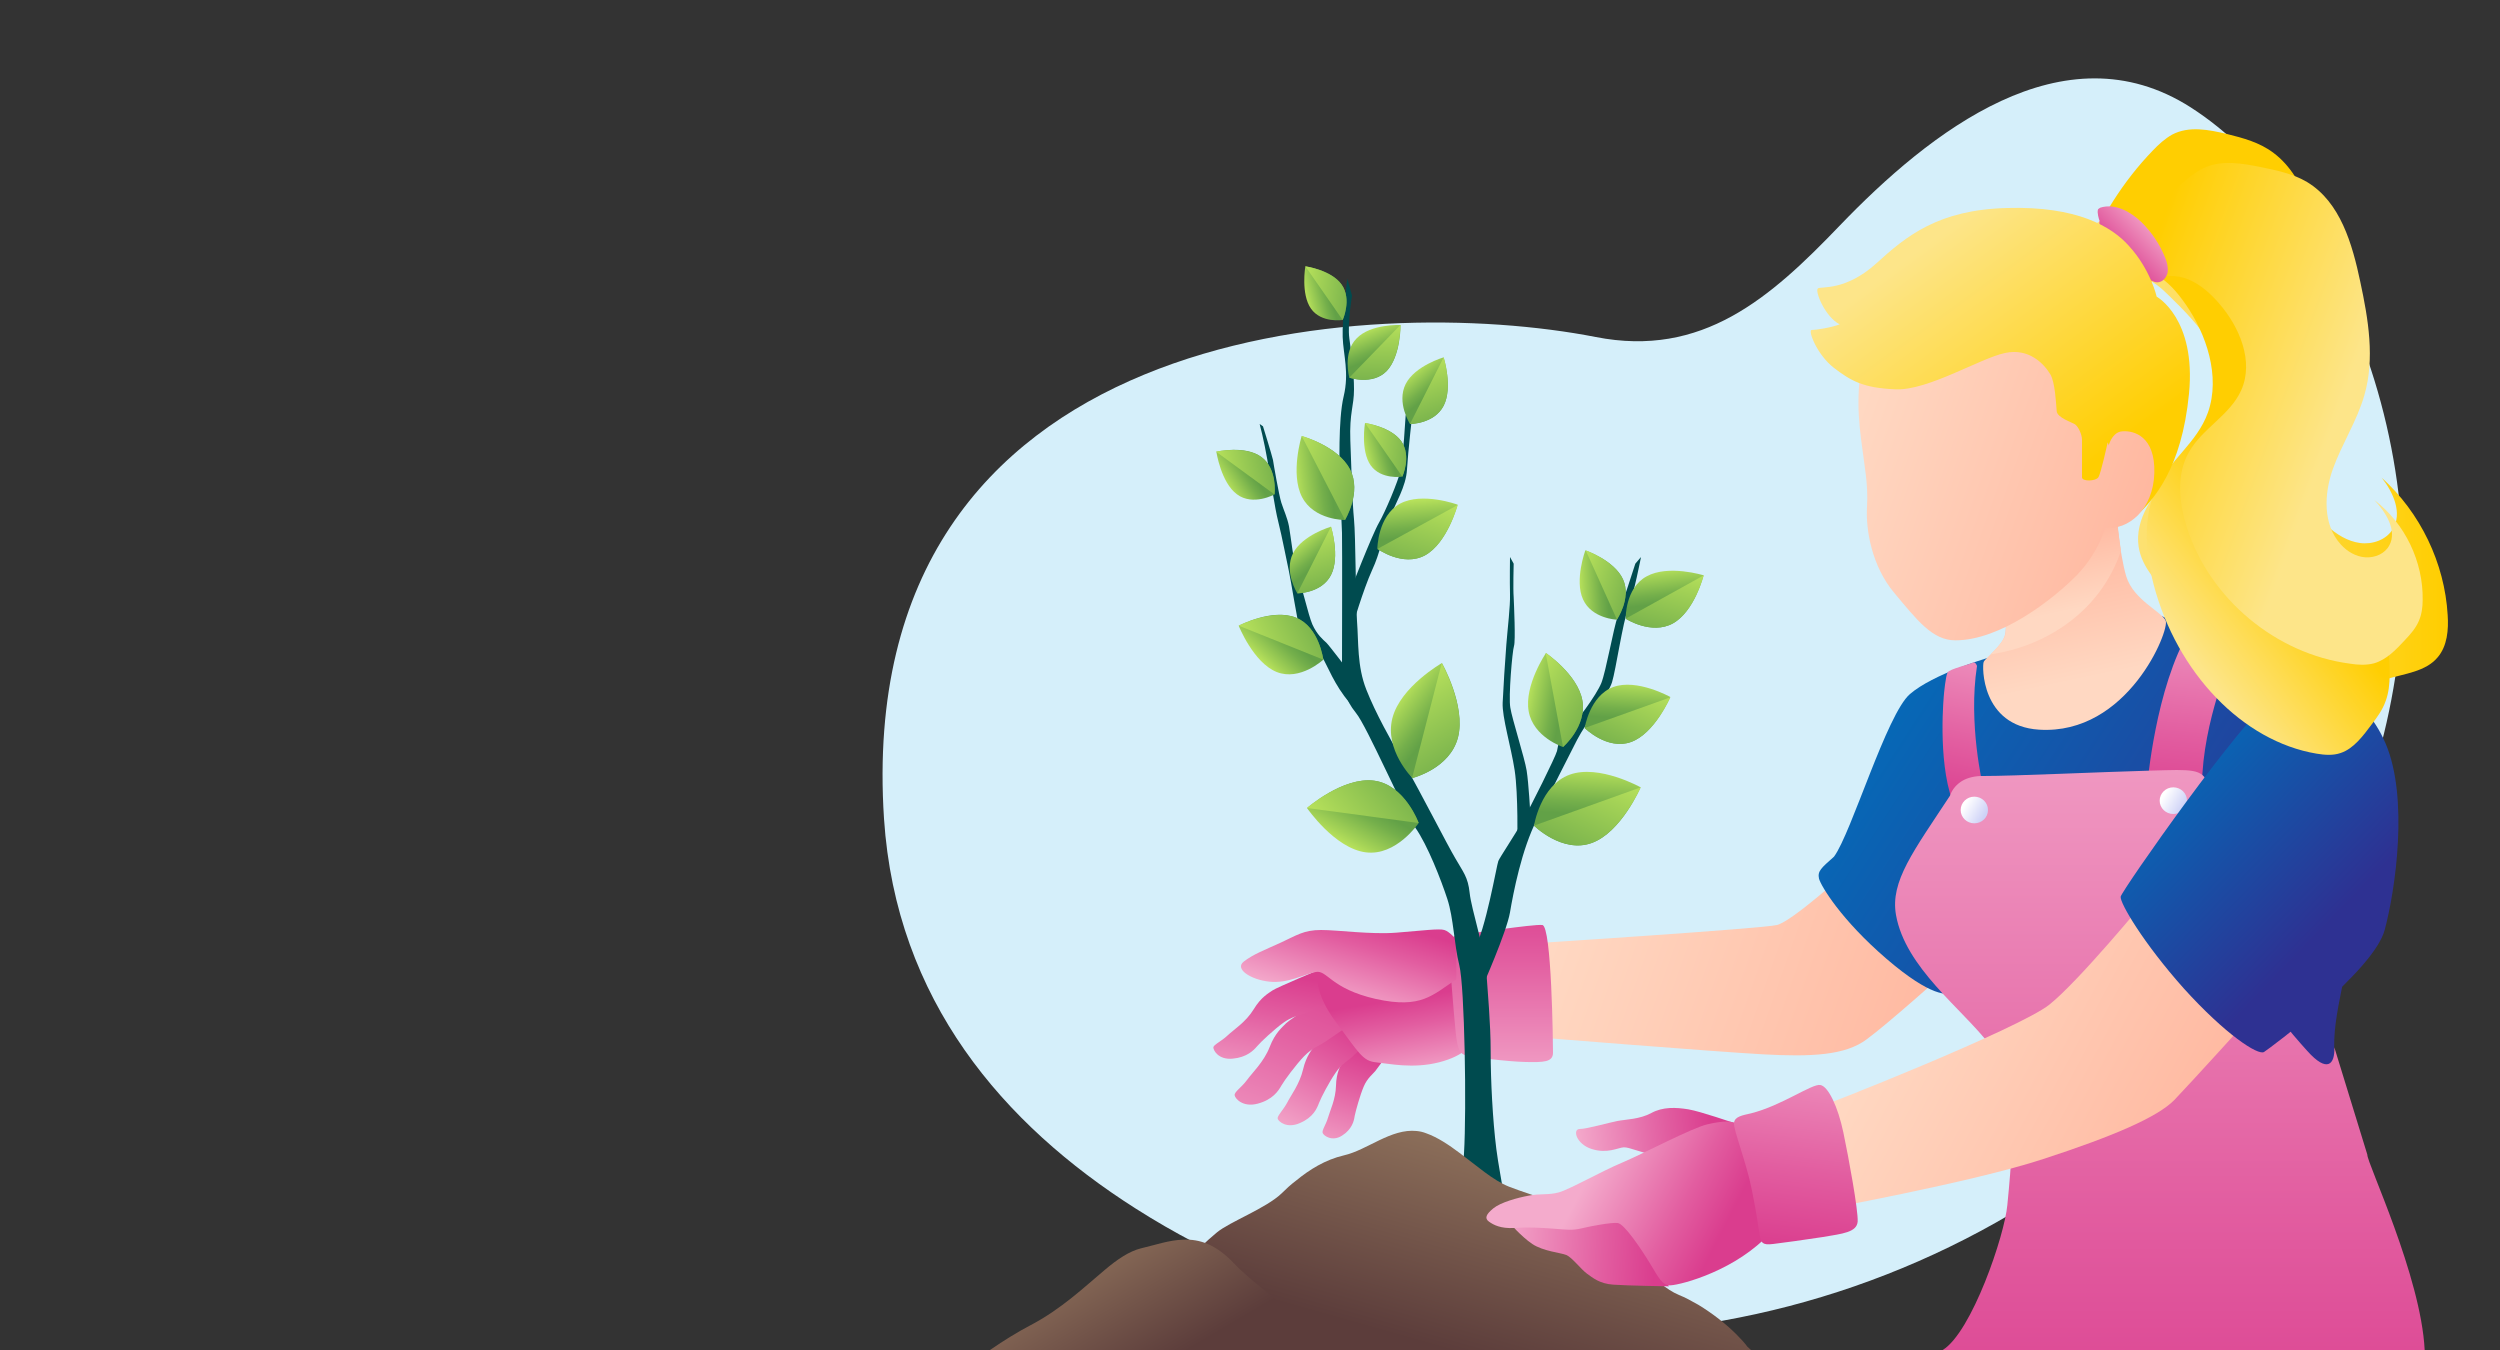<?xml version="1.0" encoding="utf-8"?>
<!-- Generator: Adobe Illustrator 19.0.0, SVG Export Plug-In . SVG Version: 6.00 Build 0)  -->
<svg version="1.1" id="Warstwa_1" xmlns="http://www.w3.org/2000/svg" xmlns:xlink="http://www.w3.org/1999/xlink" x="0px" y="0px"
	 viewBox="69 194 750 405" style="enable-background:new 69 194 750 405;" xml:space="preserve">
<rect x="69" y="194" width="750" height="405" fill="#333333" stroke="none"/>
<style type="text/css">
	.st0{fill:#D5EFFA;}
	.st1{fill:url(#XMLID_70_);}
	.st2{fill:url(#XMLID_71_);}
	.st3{fill:url(#XMLID_72_);}
	.st4{fill:url(#XMLID_73_);}
	.st5{fill:url(#XMLID_74_);}
	.st6{fill:url(#XMLID_75_);}
	.st7{fill:url(#XMLID_76_);}
	.st8{fill:url(#XMLID_77_);}
	.st9{fill:url(#XMLID_78_);}
	.st10{fill:url(#XMLID_79_);}
	.st11{fill:url(#XMLID_80_);}
	.st12{fill:url(#XMLID_81_);}
	.st13{fill:url(#XMLID_82_);}
	.st14{fill:url(#SVGID_1_);}
	.st15{fill:url(#XMLID_83_);}
	.st16{fill:url(#XMLID_84_);}
	.st17{fill:#004B4F;}
	.st18{fill:url(#XMLID_85_);}
	.st19{fill:url(#XMLID_86_);}
	.st20{fill:url(#XMLID_87_);}
	.st21{fill:url(#XMLID_88_);}
	.st22{fill:url(#XMLID_89_);}
	.st23{fill:url(#XMLID_90_);}
	.st24{fill:url(#XMLID_91_);}
	.st25{fill:url(#XMLID_92_);}
	.st26{fill:url(#XMLID_93_);}
	.st27{fill:url(#XMLID_94_);}
	.st28{fill:url(#XMLID_95_);}
	.st29{fill:url(#XMLID_96_);}
	.st30{fill:url(#XMLID_97_);}
	.st31{fill:url(#XMLID_98_);}
	.st32{fill:url(#XMLID_99_);}
	.st33{fill:url(#XMLID_100_);}
	.st34{fill:url(#XMLID_101_);}
	.st35{fill:url(#XMLID_102_);}
	.st36{fill:url(#XMLID_103_);}
	.st37{fill:url(#XMLID_104_);}
	.st38{fill:url(#XMLID_105_);}
	.st39{fill:url(#XMLID_106_);}
	.st40{fill:url(#XMLID_107_);}
	.st41{fill:url(#XMLID_108_);}
	.st42{fill:url(#XMLID_109_);}
	.st43{fill:url(#XMLID_110_);}
	.st44{fill:url(#XMLID_111_);}
	.st45{fill:url(#XMLID_112_);}
	.st46{fill:url(#XMLID_113_);}
	.st47{fill:url(#XMLID_114_);}
	.st48{fill:url(#XMLID_115_);}
	.st49{fill:url(#XMLID_116_);}
	.st50{fill:url(#XMLID_117_);}
	.st51{fill:url(#XMLID_118_);}
	.st52{fill:url(#XMLID_119_);}
	.st53{fill:url(#XMLID_120_);}
	.st54{fill:url(#XMLID_121_);}
	.st55{fill:url(#XMLID_122_);}
	.st56{fill:url(#XMLID_123_);}
	.st57{fill:url(#SVGID_2_);}
	.st58{fill:url(#SVGID_3_);}
	.st59{fill:url(#XMLID_124_);}
	.st60{fill:url(#SVGID_4_);}
	.st61{fill:url(#SVGID_5_);}
	.st62{fill:url(#XMLID_125_);}
	.st63{fill:url(#XMLID_126_);}
	.st64{fill:url(#XMLID_127_);}
</style>
<path id="XMLID_65_" class="st0" d="M714.8,526.9c-84.9,76.9-211.3,89.5-305.2,29.6c-39.6-25.2-71.8-62.4-75.4-116.9
	C324.5,290.2,480.7,282,547.7,295.1c32,6.3,52.4-11.7,73.2-33.4c26.9-28,67.1-59.9,105.3-35.5c22.3,14.3,37.6,38.4,47.8,62
	c30,69.5,17.1,150.6-32.6,210.8C733.3,509,724.3,518.3,714.8,526.9z"/>
<linearGradient id="XMLID_70_" gradientUnits="userSpaceOnUse" x1="382.614" y1="-439.019" x2="357.171" y2="-467.856" gradientTransform="matrix(0.74 -0.367 -0.426 -0.858 8.148 273.185)">
	<stop  offset="0" style="stop-color:#DA3D8E"/>
	<stop  offset="0.321" style="stop-color:#E25DA0"/>
	<stop  offset="0.995" style="stop-color:#F4ABCC"/>
</linearGradient>
<path id="XMLID_64_" class="st1" d="M479.8,501.6c0,0-7.7,10-8.2,11.1c-0.4,1.1-1.7,2.9-1.8,7c-0.1,4.1-1.8,7.5-2.4,9.6
	c-0.6,2.1-1.9,3.8-1.6,4.6c0.3,0.8,2.8,2.7,5.8,0.8c3-1.9,3.6-4.4,3.8-5.9c0.3-1.5,1.6-6.2,2.7-8.8s2.7-3.7,3.5-4.7s4.1-5.6,4.1-5.6
	L479.8,501.6z"/>
<linearGradient id="XMLID_71_" gradientUnits="userSpaceOnUse" x1="244.455" y1="-216.988" x2="216.183" y2="-243.027" gradientTransform="matrix(0.944 -0.33 -0.33 -0.944 171.853 377.947)">
	<stop  offset="0" style="stop-color:#DA3D8E"/>
	<stop  offset="0.321" style="stop-color:#E25DA0"/>
	<stop  offset="0.995" style="stop-color:#F4ABCC"/>
</linearGradient>
<path id="XMLID_63_" class="st2" d="M475.2,496.6c0,0-11.1,10-11.8,11.1c-0.7,1.1-2.5,2.9-3.5,7.2c-1,4.3-3.7,7.8-4.8,10
	c-1.2,2.2-3,3.9-2.8,4.7s2.7,3.1,6.7,1.3c4-1.7,5.1-4.4,5.7-6s3.1-6.4,5-9.1c1.8-2.7,3.9-3.7,5-4.8c1.1-1,6-5.6,6-5.6L475.2,496.6z"
	/>
<linearGradient id="XMLID_72_" gradientUnits="userSpaceOnUse" x1="468.166" y1="481.751" x2="442.175" y2="549.137">
	<stop  offset="0" style="stop-color:#DA3D8E"/>
	<stop  offset="0.321" style="stop-color:#E25DA0"/>
	<stop  offset="0.995" style="stop-color:#F4ABCC"/>
</linearGradient>
<path id="XMLID_62_" class="st3" d="M469.3,491.1c0,0-13.5,8.8-14.5,9.9s-3.2,2.7-4.9,7.1s-5.2,7.7-6.8,9.9
	c-1.6,2.2-3.9,3.6-3.7,4.6c0.1,0.9,2.4,3.7,6.9,2.5c4.5-1.2,6.2-3.8,7.1-5.4s4.4-6.3,6.8-8.8s4.8-3.3,6.1-4.2c1.4-0.9,7.3-5,7.3-5
	L469.3,491.1z"/>
<linearGradient id="XMLID_73_" gradientUnits="userSpaceOnUse" x1="453.308" y1="307.855" x2="446.03" y2="270.079" gradientTransform="matrix(1 0 0 -1 0 794)">
	<stop  offset="0" style="stop-color:#DA3D8E"/>
	<stop  offset="0.321" style="stop-color:#E25DA0"/>
	<stop  offset="0.995" style="stop-color:#F4ABCC"/>
</linearGradient>
<path id="XMLID_61_" class="st4" d="M465.7,484.5c0,0-13.8,5.8-14.9,6.6c-1.1,0.8-3.4,1.9-5.7,5.7c-2.3,3.8-6,6.1-7.9,7.9
	c-1.8,1.7-4.1,2.7-4.2,3.5c0,0.9,1.5,3.8,5.8,3.4s6.3-2.5,7.4-3.8s5.1-5,7.7-6.9s4.9-2.3,6.3-2.8c1.4-0.6,7.5-3.3,7.5-3.3
	L465.7,484.5z"/>
<linearGradient id="XMLID_74_" gradientUnits="userSpaceOnUse" x1="487.638" y1="300.033" x2="491.692" y2="275.184" gradientTransform="matrix(1 0 0 -1 0 794)">
	<stop  offset="0" style="stop-color:#DA3D8E"/>
	<stop  offset="0.321" style="stop-color:#E25DA0"/>
	<stop  offset="0.995" style="stop-color:#F4ABCC"/>
</linearGradient>
<path id="XMLID_60_" class="st5" d="M464.2,481.8c-0.3,4.5-1.1,9.9,5.7,19s7.9,11.5,11.9,11.9c4,0.4,11,2,18.9,0
	c7.9-2,9.7-5.6,9.7-5.6l-2.2-25.3H464.2z"/>
<linearGradient id="XMLID_75_" gradientUnits="userSpaceOnUse" x1="537.978" y1="326.594" x2="663.06" y2="282.583" gradientTransform="matrix(1 0 0 -1 0 794)">
	<stop  offset="0" style="stop-color:#FFD8C2"/>
	<stop  offset="1" style="stop-color:#FFB49C"/>
</linearGradient>
<path id="XMLID_59_" class="st6" d="M622.6,455.9c0,0-16,14.5-20.5,15.6s-74.6,5.6-74.6,5.6V505c0,0,55.8,4.5,70.4,5.3
	s24.7,0.3,31.1-4.5c6.4-4.7,22.7-19.3,22.7-19.3L622.6,455.9z"/>
<linearGradient id="XMLID_76_" gradientUnits="userSpaceOnUse" x1="519.35" y1="332.399" x2="519.35" y2="270.304" gradientTransform="matrix(1 0 0 -1 0 794)">
	<stop  offset="0" style="stop-color:#DA3D8E"/>
	<stop  offset="0.321" style="stop-color:#E25DA0"/>
	<stop  offset="0.995" style="stop-color:#F4ABCC"/>
</linearGradient>
<path id="XMLID_58_" class="st7" d="M531.7,471.5c-2.8-0.3-21.8,2.7-23.6,2.7c-1.9,0-4.3,0.6-4.3,4s1.3,19.6,1.9,25.4s1.5,6.5,3,7
	s12.7,1.9,18,2c5.3,0.1,8.2,0.1,8.2-2.8C534.9,507,534.5,471.8,531.7,471.5z"/>
<linearGradient id="XMLID_77_" gradientUnits="userSpaceOnUse" x1="478.539" y1="468.959" x2="470.621" y2="495.851">
	<stop  offset="0" style="stop-color:#DA3D8E"/>
	<stop  offset="0.321" style="stop-color:#E25DA0"/>
	<stop  offset="0.995" style="stop-color:#F4ABCC"/>
</linearGradient>
<path id="XMLID_57_" class="st8" d="M505.9,487.8c-7.2,4.7-10.4,8.9-24.1,5.9c-13.7-3.1-14.6-8.8-18.1-8.1s-8.3,3.5-13.9,2.9
	s-10.5-3.8-7.7-6s6.3-3.5,11.1-5.7c4.8-2.2,6.9-3.8,12.1-3.8s14.9,1.4,22.6,0.8s12.9-1.3,14.4-0.8c1.5,0.4,3.6,2.9,3.6,2.9V487.8z"
	/>
<linearGradient id="XMLID_78_" gradientUnits="userSpaceOnUse" x1="612.518" y1="393.811" x2="756.51" y2="300.461" gradientTransform="matrix(1 0 0 -1 0 794)">
	<stop  offset="5.376341e-003" style="stop-color:#0071BC"/>
	<stop  offset="1" style="stop-color:#2E3192"/>
</linearGradient>
<path id="XMLID_56_" class="st9" d="M664.9,391.5c0,0-15.9,4.7-22.9,10.7s-17.6,41.8-22.8,48.8c-3.8,3.4-5,4.3-4.5,6.6
	c0.6,2.2,6.6,12.3,20.2,24c13.6,11.7,18.5,10.9,19.9,10.2s6.6-8.6,6.6-8.6l21.7,54.8l96.3,8.2c0,0-10.9-16-10.1-40.6
	c0.8-22.1,23.7-77-1.6-96c-25.2-19-50-30.7-50-30.7L664.9,391.5z"/>
<linearGradient id="XMLID_79_" gradientUnits="userSpaceOnUse" x1="693.37" y1="396.106" x2="683.877" y2="440.776" gradientTransform="matrix(1 0 0 -1 0 794)">
	<stop  offset="0" style="stop-color:#FFD8C2"/>
	<stop  offset="1" style="stop-color:#FFB49C"/>
</linearGradient>
<path id="XMLID_55_" class="st10" d="M670.5,370.2c0,0,0.7,11,0,14.2s-6,7.1-6.4,8.2c-0.5,1.1-0.8,19.2,16.6,20.3
	c26.7,1.7,39.3-30,38-32.7c-1.2-2.7-9.6-6.2-11.8-13.2c-2.1-7-3.1-19.9-3.1-19.9h-33.7L670.5,370.2z"/>
<linearGradient id="XMLID_80_" gradientUnits="userSpaceOnUse" x1="686.972" y1="416.257" x2="681.141" y2="443.695" gradientTransform="matrix(1 0 0 -1 0 794)">
	<stop  offset="0" style="stop-color:#FFD8C2"/>
	<stop  offset="1" style="stop-color:#FFB49C"/>
</linearGradient>
<path id="XMLID_54_" class="st11" d="M705.3,359.2c-1-6.1-1.4-12.1-1.4-12.1h-33.7l0.4,23.1c0,0,0.7,11,0,14.2
	c-0.5,2-2.7,4.2-4.4,5.9C683.3,387.8,699.3,377.1,705.3,359.2z"/>
<linearGradient id="XMLID_81_" gradientUnits="userSpaceOnUse" x1="723.319" y1="356.202" x2="729.998" y2="427.042" gradientTransform="matrix(1 0 0 -1 0 794)">
	<stop  offset="0" style="stop-color:#DA3D8E"/>
	<stop  offset="0.321" style="stop-color:#E25DA0"/>
	<stop  offset="0.995" style="stop-color:#F4ABCC"/>
</linearGradient>
<path id="XMLID_50_" class="st12" d="M713.2,429.5c0,0,2.4-29.2,12.7-46.4c0,0,0.6-1.2,2.1-0.6s9.1,4.8,10,5.5s0.7,2.3,0.7,2.3
	s-8.9,20.1-9.1,39.2H713.2z"/>
<linearGradient id="XMLID_82_" gradientUnits="userSpaceOnUse" x1="653.514" y1="357.172" x2="666.3" y2="418.423" gradientTransform="matrix(1 0 0 -1 0 794)">
	<stop  offset="0" style="stop-color:#DA3D8E"/>
	<stop  offset="0.321" style="stop-color:#E25DA0"/>
	<stop  offset="0.995" style="stop-color:#F4ABCC"/>
</linearGradient>
<path id="XMLID_49_" class="st13" d="M663.9,429.9c0,0-4.5-18.8-1.8-36.1c0,0-0.4-1.4-1.3-1c-0.9,0.5-6.9,1.9-7.5,2.9
	c-0.6,0.9-1.1,6.4-1.1,6.4s-2,19.6,2.5,32.1L663.9,429.9z"/>
<linearGradient id="SVGID_1_" gradientUnits="userSpaceOnUse" x1="716.929" y1="641.204" x2="716.929" y2="378.583">
	<stop  offset="0" style="stop-color:#DA3D8E"/>
	<stop  offset="0.321" style="stop-color:#E25DA0"/>
	<stop  offset="0.995" style="stop-color:#F4ABCC"/>
</linearGradient>
<path class="st14" d="M796.4,599c-1.1-22.2-17.4-56.3-17.2-58.6c0,0-9.9-32.1-9.9-32.2c0.2,5.1-2.1,7.8-8.1,1.1
	c-2.7-3-5.6-6.3-8.5-10.2c-8.5-11.6-13.4-25.3-16.3-37.2c-2.8-12-3.7-22.1-4.1-26.6c0-0.3-0.1-0.7-0.1-1c-0.4-4.2-0.9-6.5-2.5-7.8
	c-1.4-1.2-3.7-1.5-7.7-1.5c-1.8,0-4.7,0.1-8.4,0.2c-14.5,0.4-40.3,1.6-49.7,1.6h-0.7c-2.6,0.1-4.7,0.8-6.2,1.9s-2.5,2.5-3,4
	c-10.9,16.6-18,25.7-16.2,35.8c2.8,15.8,19.7,28,28.1,38.9c0.3,0.3,0.5,0.8,0.6,1.2c2.7,9.5,0-2.4,2.4,5.4c0.3,0.8,0.5,1.5,0.7,2.2
	c1.4,4.4,2.5,8.2,2.9,11.3c0.6,4.3,0,15-1.3,28c-0.8,9.1-10.7,38.2-19.4,43.5h136.4H796.4z"/>
<linearGradient id="XMLID_83_" gradientUnits="userSpaceOnUse" x1="658.471" y1="358.63" x2="664.353" y2="355.241" gradientTransform="matrix(1 0 0 -1 0 794)">
	<stop  offset="0" style="stop-color:#FFFFFF"/>
	<stop  offset="1" style="stop-color:#CED2F7"/>
</linearGradient>
<ellipse id="XMLID_47_" class="st15" cx="661.3" cy="437" rx="4.1" ry="4"/>
<linearGradient id="XMLID_84_" gradientUnits="userSpaceOnUse" x1="718.165" y1="361.433" x2="724.047" y2="358.044" gradientTransform="matrix(1 0 0 -1 0 794)">
	<stop  offset="0" style="stop-color:#FFFFFF"/>
	<stop  offset="1" style="stop-color:#CED2F7"/>
</linearGradient>
<ellipse id="XMLID_46_" class="st16" cx="721" cy="434.2" rx="4.1" ry="4"/>
<path id="XMLID_45_" class="st17" d="M503.2,572.4c0,0,4.3-19.2,5-32.4c0.8-13.2,0.2-50-1.4-56.4s-1.7-14.1-3.6-19.9
	s-5.9-16.1-9.6-21.4c-3.7-5.3-14.5-30.4-17.8-34.4c-3.3-4.1-4.2-7.6-4.2-13c0-5.3,0.1-36.4,0-41s-0.7-10.4-0.7-15.1
	s-0.5-18.8,1.2-25.9c1.7-7.1-0.1-12.4-0.3-17.8c-0.2-5.5,1.4-17.5,1.4-17.5l1.4,5.1c0,0-1.4,8.3-0.8,12.8s1.4,10.1,1.4,15.3
	c0,5.1-1.4,6.9-1.1,15.4s0.6,18.5,1.1,23.6c0.5,5.1,0.5,24.1,0.9,30.5c0.5,6.4,0,13.5,2.8,20.6c2.8,7.1,7.2,14.9,11.8,23
	c4.6,8,12.4,23.4,14.9,27.6c2.4,4.2,3.8,5.6,4.3,10.4s4.6,17.4,5,23.6s1.3,15.4,1.3,24s0.6,20.5,1.7,29.2c1.1,8.7,4.4,22.3,4.1,33.7
	H503.2L503.2,572.4z"/>
<path id="XMLID_44_" class="st17" d="M473.8,404.7c-4.4-5-6.7-11.3-8.1-13.5c-1.4-2.2-6.4-7.7-6.8-8.7c-0.5-1-2.7-14.8-3.2-17
	s-2.1-10.6-3.2-14.9c-1.1-4.3-2.3-12.9-3.3-18.7c-1-5.8-2.3-10.7-2.3-10.7l1,0.7c0,0,2.7,8.7,3,10.1c0.2,1.4,1.8,10.6,2.5,12.8
	s1.8,4.5,2.3,7.1s1.4,11.4,2.7,15.1c1.4,3.6,3,11.2,4.3,14.3c1.4,3.1,3.2,4.6,4.2,5.5c1,1,6.9,8.8,6.9,8.8V404.7z"/>
<path id="XMLID_43_" class="st17" d="M474.7,382c0,0,3.3-11.2,5.9-16.9c2.6-5.6,2.9-9.5,5-14.9c2.1-5.5,5.2-10.1,5.5-15.4
	c0.3-5.3,1.7-17.5,1.7-17.5l-2.1,1.3c0,0-0.8,13.2-1.5,16.5c-0.8,3.4-4.6,12.4-6.5,15.7c-2,3.4-8.8,20.9-8.8,20.9L474.7,382z"/>
<path id="XMLID_42_" class="st17" d="M513.6,490.3c0,0,7.4-16.7,8.4-22.6s3.5-18.9,8.1-27.9c4.5-9,9.1-18.2,12-23.8
	c2.9-5.6,9.3-13.5,10.5-17.3c1.2-3.9,3.2-18,4.9-22.3c1.7-4.3,3.8-15.3,3.8-15.3l-1.7,2c0,0-4.1,12.7-5.3,15.9s-3.5,16.4-4.9,19.9
	c-1.4,3.5-8,12.7-10.3,14c-2.3,1.3-2.6,4.7-3,6.4c-0.4,1.7-7.9,16.7-10.3,21c-2.4,4.3-6.8,10.8-7.3,12s-3.7,20.4-7.4,27.1
	L513.6,490.3z"/>
<path id="XMLID_41_" class="st17" d="M524.2,447.1c0,0,0.3-14.8-0.8-22s-3.8-15.9-3.6-20.3c0.2-4.4,0.7-12.3,1.1-17.4
	c0.4-5.1,1.2-11.4,1.1-15.1c-0.1-3.7,0-11.2,0-11.2l1.1,2c0,0-0.2,7.7,0,10c0.1,2.3,0.6,13.2,0.1,14.7s-1.7,15.3-1.1,18.5
	c0.5,3.3,4.3,15.1,4.9,18.9c0.6,3.8,1.1,12.9,1.1,12.9L524.2,447.1z"/>
<linearGradient id="XMLID_85_" gradientUnits="userSpaceOnUse" x1="-195.461" y1="2185.988" x2="-180.097" y2="2179.606" gradientTransform="matrix(0.322 0.947 0.947 -0.322 -1460.723 1310.805)">
	<stop  offset="0" style="stop-color:#CBF060"/>
	<stop  offset="0.338" style="stop-color:#A3D256"/>
	<stop  offset="0.779" style="stop-color:#74AF4B"/>
	<stop  offset="1" style="stop-color:#62A147"/>
</linearGradient>
<path id="XMLID_40_" class="st18" d="M546.5,446.9c-8.8,3.2-17.3-5.2-17.3-5.2s1.9-12.1,10.7-15.3c8.8-3.2,21.3,3.8,21.3,3.8
	S555.3,443.8,546.5,446.9z"/>
<linearGradient id="XMLID_86_" gradientUnits="userSpaceOnUse" x1="-197.444" y1="2194.133" x2="-162.59" y2="2161.96" gradientTransform="matrix(0.322 0.947 0.947 -0.322 -1460.723 1310.805)">
	<stop  offset="0" style="stop-color:#CBF060"/>
	<stop  offset="0.338" style="stop-color:#A3D256"/>
	<stop  offset="0.779" style="stop-color:#74AF4B"/>
	<stop  offset="1" style="stop-color:#62A147"/>
</linearGradient>
<path id="XMLID_39_" class="st19" d="M546.5,446.9c8.8-3.2,14.7-16.7,14.7-16.7l-32,11.5C529.2,441.7,537.7,450.1,546.5,446.9z"/>
<linearGradient id="XMLID_87_" gradientUnits="userSpaceOnUse" x1="539.917" y1="794.184" x2="554.854" y2="787.98" gradientTransform="matrix(0.965 0.262 0.262 -0.965 -242.509 1026.914)">
	<stop  offset="0" style="stop-color:#CBF060"/>
	<stop  offset="0.338" style="stop-color:#A3D256"/>
	<stop  offset="0.779" style="stop-color:#74AF4B"/>
	<stop  offset="1" style="stop-color:#62A147"/>
</linearGradient>
<path id="XMLID_38_" class="st20" d="M506.4,415.2c-2.4,9.5-13.7,12.2-13.7,12.2s-8.4-8.4-6-17.9s14.9-16.6,14.9-16.6
	S508.8,405.7,506.4,415.2z"/>
<linearGradient id="XMLID_88_" gradientUnits="userSpaceOnUse" x1="536.988" y1="802.87" x2="572.773" y2="769.838" gradientTransform="matrix(0.965 0.262 0.262 -0.965 -242.509 1026.914)">
	<stop  offset="0" style="stop-color:#CBF061"/>
	<stop  offset="0.339" style="stop-color:#A3D257"/>
	<stop  offset="0.78" style="stop-color:#74AF4B"/>
	<stop  offset="1" style="stop-color:#62A147"/>
</linearGradient>
<path id="XMLID_37_" class="st21" d="M506.4,415.2c2.4-9.5-4.9-22.2-4.9-22.2l-8.9,34.5C492.6,427.4,503.9,424.7,506.4,415.2z"/>
<linearGradient id="XMLID_89_" gradientUnits="userSpaceOnUse" x1="-1308.486" y1="-923.332" x2="-1293.373" y2="-929.61" gradientTransform="matrix(0.125 -0.992 -0.992 -0.125 -280.852 -963.617)">
	<stop  offset="0" style="stop-color:#CBF060"/>
	<stop  offset="0.338" style="stop-color:#A3D256"/>
	<stop  offset="0.779" style="stop-color:#74AF4B"/>
	<stop  offset="1" style="stop-color:#62A147"/>
</linearGradient>
<path id="XMLID_36_" class="st22" d="M481.2,428.2c9.3,1.2,13.4,12.7,13.4,12.7s-6.7,10-15.9,8.8c-9.3-1.2-17.6-13.3-17.6-13.3
	S471.9,427,481.2,428.2z"/>
<linearGradient id="XMLID_90_" gradientUnits="userSpaceOnUse" x1="-1310.206" y1="-915.493" x2="-1276.338" y2="-946.755" gradientTransform="matrix(0.125 -0.992 -0.992 -0.125 -280.852 -963.617)">
	<stop  offset="0" style="stop-color:#CBF060"/>
	<stop  offset="0.338" style="stop-color:#A3D256"/>
	<stop  offset="0.779" style="stop-color:#74AF4B"/>
	<stop  offset="1" style="stop-color:#62A147"/>
</linearGradient>
<path id="XMLID_35_" class="st23" d="M481.2,428.2c-9.3-1.2-20.1,8.2-20.1,8.2l33.5,4.5C494.6,440.9,490.4,429.4,481.2,428.2z"/>
<linearGradient id="XMLID_91_" gradientUnits="userSpaceOnUse" x1="-215.82" y1="2205.446" x2="-203.475" y2="2200.318" gradientTransform="matrix(0.322 0.947 0.947 -0.322 -1460.723 1310.805)">
	<stop  offset="0" style="stop-color:#CBF060"/>
	<stop  offset="0.338" style="stop-color:#A3D256"/>
	<stop  offset="0.779" style="stop-color:#74AF4B"/>
	<stop  offset="1" style="stop-color:#62A147"/>
</linearGradient>
<path id="XMLID_34_" class="st24" d="M558.3,416.6c-7.1,2.5-13.9-4.2-13.9-4.2s1.5-9.7,8.6-12.3s17.1,3,17.1,3
	S565.3,414.1,558.3,416.6z"/>
<linearGradient id="XMLID_92_" gradientUnits="userSpaceOnUse" x1="-217.394" y1="2211.989" x2="-189.39" y2="2186.139" gradientTransform="matrix(0.322 0.947 0.947 -0.322 -1460.723 1310.805)">
	<stop  offset="0" style="stop-color:#CBF060"/>
	<stop  offset="0.338" style="stop-color:#A3D256"/>
	<stop  offset="0.779" style="stop-color:#74AF4B"/>
	<stop  offset="1" style="stop-color:#62A147"/>
</linearGradient>
<path id="XMLID_33_" class="st25" d="M558.3,416.6c7.1-2.5,11.8-13.4,11.8-13.4l-25.7,9.2C544.4,412.4,551.2,419.2,558.3,416.6z"/>
<linearGradient id="XMLID_93_" gradientUnits="userSpaceOnUse" x1="-922.423" y1="-913.756" x2="-910.437" y2="-918.735" gradientTransform="matrix(0.354 -0.935 -0.935 -0.354 -81.566 -791.835)">
	<stop  offset="0" style="stop-color:#CBF060"/>
	<stop  offset="0.338" style="stop-color:#A3D256"/>
	<stop  offset="0.779" style="stop-color:#74AF4B"/>
	<stop  offset="1" style="stop-color:#62A147"/>
</linearGradient>
<path id="XMLID_32_" class="st26" d="M457.8,379.3c7,2.8,8.2,12.6,8.2,12.6s-7,6.5-14,3.7s-11.4-13.9-11.4-13.9
	S450.8,376.4,457.8,379.3z"/>
<linearGradient id="XMLID_94_" gradientUnits="userSpaceOnUse" x1="-923.866" y1="-907.484" x2="-896.887" y2="-932.388" gradientTransform="matrix(0.354 -0.935 -0.935 -0.354 -81.566 -791.835)">
	<stop  offset="0" style="stop-color:#CBF060"/>
	<stop  offset="0.338" style="stop-color:#A3D256"/>
	<stop  offset="0.779" style="stop-color:#74AF4B"/>
	<stop  offset="1" style="stop-color:#62A147"/>
</linearGradient>
<path id="XMLID_31_" class="st27" d="M457.8,379.3c-7-2.8-17.2,2.4-17.2,2.4l25.4,10.2C465.9,391.8,464.8,382.1,457.8,379.3z"/>
<linearGradient id="XMLID_95_" gradientUnits="userSpaceOnUse" x1="-494.266" y1="-781.96" x2="-484.965" y2="-785.823" gradientTransform="matrix(0.569 -0.822 -0.822 -0.569 73.883 -511.018)">
	<stop  offset="0" style="stop-color:#CBF060"/>
	<stop  offset="0.338" style="stop-color:#A3D256"/>
	<stop  offset="0.779" style="stop-color:#74AF4B"/>
	<stop  offset="1" style="stop-color:#62A147"/>
</linearGradient>
<path id="XMLID_30_" class="st28" d="M447.4,331.1c4.8,3.5,4,11.2,4,11.2s-6.5,3.6-11.3,0c-4.8-3.5-6.2-12.8-6.2-12.8
	S442.6,327.5,447.4,331.1z"/>
<linearGradient id="XMLID_96_" gradientUnits="userSpaceOnUse" x1="-495.485" y1="-776.973" x2="-474.298" y2="-796.53" gradientTransform="matrix(0.569 -0.822 -0.822 -0.569 73.883 -511.018)">
	<stop  offset="0" style="stop-color:#CBF060"/>
	<stop  offset="0.338" style="stop-color:#A3D256"/>
	<stop  offset="0.779" style="stop-color:#74AF4B"/>
	<stop  offset="1" style="stop-color:#62A147"/>
</linearGradient>
<path id="XMLID_29_" class="st29" d="M447.4,331.1c-4.8-3.5-13.6-1.6-13.6-1.6l17.5,12.8C451.4,342.3,452.3,334.6,447.4,331.1z"/>
<g id="XMLID_1_">
	
		<linearGradient id="XMLID_97_" gradientUnits="userSpaceOnUse" x1="-2.663" y1="-523.798" x2="5.482" y2="-527.182" gradientTransform="matrix(0.805 -0.593 -0.593 -0.805 168.811 -92.835)">
		<stop  offset="0" style="stop-color:#CBF060"/>
		<stop  offset="0.338" style="stop-color:#A3D256"/>
		<stop  offset="0.779" style="stop-color:#74AF4B"/>
		<stop  offset="1" style="stop-color:#62A147"/>
	</linearGradient>
	<path id="XMLID_28_" class="st30" d="M489.4,326.4c3.1,4.4,0.3,10.6,0.3,10.6s-6.4,1-9.5-3.4s-1.7-12.7-1.7-12.7
		S486.3,322,489.4,326.4z"/>
	
		<linearGradient id="XMLID_98_" gradientUnits="userSpaceOnUse" x1="-3.945" y1="-519.246" x2="15.042" y2="-536.772" gradientTransform="matrix(0.805 -0.593 -0.593 -0.805 168.811 -92.835)">
		<stop  offset="0" style="stop-color:#CBF060"/>
		<stop  offset="0.338" style="stop-color:#A3D256"/>
		<stop  offset="0.779" style="stop-color:#74AF4B"/>
		<stop  offset="1" style="stop-color:#62A147"/>
	</linearGradient>
	<path id="XMLID_27_" class="st31" d="M489.4,326.4c-3.1-4.4-10.9-5.5-10.9-5.5l11.2,16.1C489.7,337,492.5,330.9,489.4,326.4z"/>
</g>
<linearGradient id="XMLID_99_" gradientUnits="userSpaceOnUse" x1="10.77" y1="-475.335" x2="18.916" y2="-478.719" gradientTransform="matrix(0.805 -0.593 -0.593 -0.805 168.811 -92.835)">
	<stop  offset="0" style="stop-color:#CBF060"/>
	<stop  offset="0.338" style="stop-color:#A3D256"/>
	<stop  offset="0.779" style="stop-color:#74AF4B"/>
	<stop  offset="1" style="stop-color:#62A147"/>
</linearGradient>
<path id="XMLID_26_" class="st32" d="M471.5,279.4c3.1,4.4,0.3,10.6,0.3,10.6s-6.4,1-9.5-3.4s-1.7-12.7-1.7-12.7
	S468.4,274.9,471.5,279.4z"/>
<linearGradient id="XMLID_100_" gradientUnits="userSpaceOnUse" x1="9.476" y1="-470.769" x2="28.463" y2="-488.296" gradientTransform="matrix(0.805 -0.593 -0.593 -0.805 168.811 -92.835)">
	<stop  offset="0" style="stop-color:#CBF060"/>
	<stop  offset="0.338" style="stop-color:#A3D256"/>
	<stop  offset="0.779" style="stop-color:#74AF4B"/>
	<stop  offset="1" style="stop-color:#62A147"/>
</linearGradient>
<path id="XMLID_25_" class="st33" d="M471.5,279.4c-3.1-4.4-10.9-5.5-10.9-5.5l11.2,16.1C471.8,290,474.6,283.8,471.5,279.4z"/>
<linearGradient id="XMLID_101_" gradientUnits="userSpaceOnUse" x1="130.579" y1="-360.361" x2="142.256" y2="-365.212" gradientTransform="matrix(0.878 -0.478 -0.478 -0.878 168.697 84.517)">
	<stop  offset="0" style="stop-color:#CBF060"/>
	<stop  offset="0.338" style="stop-color:#A3D256"/>
	<stop  offset="0.779" style="stop-color:#74AF4B"/>
	<stop  offset="1" style="stop-color:#62A147"/>
</linearGradient>
<path id="XMLID_24_" class="st34" d="M474,334.8c3.6,7-1.5,15.2-1.5,15.2s-9.3,0.1-12.9-6.9s-0.1-18.3-0.1-18.3
	S470.4,327.8,474,334.8z"/>
<linearGradient id="XMLID_102_" gradientUnits="userSpaceOnUse" x1="128.585" y1="-353.69" x2="156.061" y2="-379.053" gradientTransform="matrix(0.878 -0.478 -0.478 -0.878 168.697 84.517)">
	<stop  offset="0" style="stop-color:#CBF060"/>
	<stop  offset="0.338" style="stop-color:#A3D256"/>
	<stop  offset="0.779" style="stop-color:#74AF4B"/>
	<stop  offset="1" style="stop-color:#62A147"/>
</linearGradient>
<path id="XMLID_23_" class="st35" d="M474,334.8c-3.6-7-14.5-10-14.5-10l13,25.2C472.4,350,477.6,341.7,474,334.8z"/>
<linearGradient id="XMLID_103_" gradientUnits="userSpaceOnUse" x1="415.905" y1="69.663" x2="427.64" y2="64.788" gradientTransform="matrix(0.982 -0.19 -0.19 -0.982 130.163 549.412)">
	<stop  offset="0" style="stop-color:#CBF060"/>
	<stop  offset="0.338" style="stop-color:#A3D256"/>
	<stop  offset="0.779" style="stop-color:#74AF4B"/>
	<stop  offset="1" style="stop-color:#62A147"/>
</linearGradient>
<path id="XMLID_22_" class="st36" d="M543.7,404.1c1.4,7.8-5.8,14-5.8,14s-8.9-2.9-10.3-10.7c-1.4-7.8,5.2-17.5,5.2-17.5
	S542.3,396.4,543.7,404.1z"/>
<linearGradient id="XMLID_104_" gradientUnits="userSpaceOnUse" x1="413.683" y1="76.533" x2="441.745" y2="50.629" gradientTransform="matrix(0.982 -0.19 -0.19 -0.982 130.163 549.412)">
	<stop  offset="0" style="stop-color:#CBF060"/>
	<stop  offset="0.338" style="stop-color:#A3D256"/>
	<stop  offset="0.779" style="stop-color:#74AF4B"/>
	<stop  offset="1" style="stop-color:#62A147"/>
</linearGradient>
<path id="XMLID_21_" class="st37" d="M543.7,404.1c-1.4-7.8-11-14.2-11-14.2l5.2,28.2C537.9,418.1,545.1,411.9,543.7,404.1z"/>
<linearGradient id="XMLID_105_" gradientUnits="userSpaceOnUse" x1="-72.146" y1="2061.018" x2="-59.785" y2="2055.884" gradientTransform="matrix(0.459 0.888 0.888 -0.459 -1304.32 1351.914)">
	<stop  offset="0" style="stop-color:#CBF060"/>
	<stop  offset="0.338" style="stop-color:#A3D256"/>
	<stop  offset="0.779" style="stop-color:#74AF4B"/>
	<stop  offset="1" style="stop-color:#62A147"/>
</linearGradient>
<path id="XMLID_20_" class="st38" d="M496.5,360.6c-6.7,3.6-14.3-2-14.3-2s0.1-9.8,6.8-13.5c6.7-3.6,17.3,0.3,17.3,0.3
	S503.2,356.9,496.5,360.6z"/>
<linearGradient id="XMLID_106_" gradientUnits="userSpaceOnUse" x1="-73.837" y1="2067.696" x2="-45.56" y2="2041.594" gradientTransform="matrix(0.459 0.888 0.888 -0.459 -1304.32 1351.914)">
	<stop  offset="0" style="stop-color:#CBF060"/>
	<stop  offset="0.338" style="stop-color:#A3D256"/>
	<stop  offset="0.779" style="stop-color:#74AF4B"/>
	<stop  offset="1" style="stop-color:#62A147"/>
</linearGradient>
<path id="XMLID_19_" class="st39" d="M496.5,360.6c6.7-3.6,9.8-15.1,9.8-15.1l-24.1,13.2C482.2,358.6,489.8,364.2,496.5,360.6z"/>
<linearGradient id="XMLID_107_" gradientUnits="userSpaceOnUse" x1="450.483" y1="1205.305" x2="460.066" y2="1201.324" gradientTransform="matrix(0.882 0.471 0.471 -0.882 -507.519 1206.121)">
	<stop  offset="0" style="stop-color:#CBF060"/>
	<stop  offset="0.338" style="stop-color:#A3D256"/>
	<stop  offset="0.779" style="stop-color:#74AF4B"/>
	<stop  offset="1" style="stop-color:#62A147"/>
</linearGradient>
<path id="XMLID_18_" class="st40" d="M468.3,366.5c-2.8,5.5-10.1,5.5-10.1,5.5s-4.1-6.4-1.3-12c2.8-5.5,11.4-8,11.4-8
	S471.1,361,468.3,366.5z"/>
<linearGradient id="XMLID_108_" gradientUnits="userSpaceOnUse" x1="448.736" y1="1210.845" x2="471.497" y2="1189.835" gradientTransform="matrix(0.882 0.471 0.471 -0.882 -507.519 1206.121)">
	<stop  offset="0" style="stop-color:#CBF060"/>
	<stop  offset="0.338" style="stop-color:#A3D256"/>
	<stop  offset="0.779" style="stop-color:#74AF4B"/>
	<stop  offset="1" style="stop-color:#62A147"/>
</linearGradient>
<path id="XMLID_17_" class="st41" d="M468.3,366.5c2.8-5.5,0-14.5,0-14.5l-10.1,20C458.2,372,465.5,372,468.3,366.5z"/>
<linearGradient id="XMLID_109_" gradientUnits="userSpaceOnUse" x1="456.289" y1="1266.064" x2="465.872" y2="1262.083" gradientTransform="matrix(0.882 0.471 0.471 -0.882 -507.519 1206.121)">
	<stop  offset="0" style="stop-color:#CBF060"/>
	<stop  offset="0.338" style="stop-color:#A3D256"/>
	<stop  offset="0.779" style="stop-color:#74AF4B"/>
	<stop  offset="1" style="stop-color:#62A147"/>
</linearGradient>
<path id="XMLID_16_" class="st42" d="M502.1,315.7c-2.8,5.5-10.1,5.5-10.1,5.5s-4.1-6.4-1.3-12c2.8-5.5,11.4-8,11.4-8
	S504.9,310.2,502.1,315.7z"/>
<linearGradient id="XMLID_110_" gradientUnits="userSpaceOnUse" x1="454.555" y1="1271.62" x2="477.315" y2="1250.611" gradientTransform="matrix(0.882 0.471 0.471 -0.882 -507.519 1206.121)">
	<stop  offset="0" style="stop-color:#CBF060"/>
	<stop  offset="0.338" style="stop-color:#A3D256"/>
	<stop  offset="0.779" style="stop-color:#74AF4B"/>
	<stop  offset="1" style="stop-color:#62A147"/>
</linearGradient>
<path id="XMLID_15_" class="st43" d="M502.1,315.7c2.8-5.5,0-14.5,0-14.5l-10.1,20C492,321.2,499.3,321.2,502.1,315.7z"/>
<linearGradient id="XMLID_111_" gradientUnits="userSpaceOnUse" x1="222.569" y1="1726.357" x2="232.276" y2="1722.324" gradientTransform="matrix(0.698 0.717 0.717 -0.698 -913.864 1336.272)">
	<stop  offset="0" style="stop-color:#CBF060"/>
	<stop  offset="0.338" style="stop-color:#A3D256"/>
	<stop  offset="0.779" style="stop-color:#74AF4B"/>
	<stop  offset="1" style="stop-color:#62A147"/>
</linearGradient>
<path id="XMLID_14_" class="st44" d="M485,305.3c-4.2,4.4-11.2,2-11.2,2s-2.1-7.5,2.2-11.8c4.2-4.4,13.2-4,13.2-4
	S489.2,300.9,485,305.3z"/>
<linearGradient id="XMLID_112_" gradientUnits="userSpaceOnUse" x1="221.006" y1="1731.75" x2="243.642" y2="1710.854" gradientTransform="matrix(0.698 0.717 0.717 -0.698 -913.864 1336.272)">
	<stop  offset="0" style="stop-color:#CBF060"/>
	<stop  offset="0.338" style="stop-color:#A3D256"/>
	<stop  offset="0.779" style="stop-color:#74AF4B"/>
	<stop  offset="1" style="stop-color:#62A147"/>
</linearGradient>
<path id="XMLID_13_" class="st45" d="M485,305.3c4.2-4.4,4.1-13.8,4.1-13.8l-15.3,15.8C473.8,307.3,480.7,309.6,485,305.3z"/>
<linearGradient id="XMLID_113_" gradientUnits="userSpaceOnUse" x1="195.718" y1="-273.414" x2="205.092" y2="-277.308" gradientTransform="matrix(0.903 -0.43 -0.43 -0.903 246.84 207.19)">
	<stop  offset="0" style="stop-color:#CBF060"/>
	<stop  offset="0.338" style="stop-color:#A3D256"/>
	<stop  offset="0.779" style="stop-color:#74AF4B"/>
	<stop  offset="1" style="stop-color:#62A147"/>
</linearGradient>
<path id="XMLID_12_" class="st46" d="M555.9,367.8c2.6,5.7-1.9,12.1-1.9,12.1s-7.5-0.3-10.1-6.1c-2.6-5.7,0.7-14.7,0.7-14.7
	S553.3,362.1,555.9,367.8z"/>
<linearGradient id="XMLID_114_" gradientUnits="userSpaceOnUse" x1="194.096" y1="-268.025" x2="216.234" y2="-288.459" gradientTransform="matrix(0.903 -0.43 -0.43 -0.903 246.84 207.19)">
	<stop  offset="0" style="stop-color:#CBF060"/>
	<stop  offset="0.338" style="stop-color:#A3D256"/>
	<stop  offset="0.779" style="stop-color:#74AF4B"/>
	<stop  offset="1" style="stop-color:#62A147"/>
</linearGradient>
<path id="XMLID_11_" class="st47" d="M555.9,367.8c-2.6-5.7-11.2-8.7-11.2-8.7l9.4,20.8C554,379.9,558.5,373.6,555.9,367.8z"/>
<g id="XMLID_48_">
	
		<linearGradient id="XMLID_115_" gradientUnits="userSpaceOnUse" x1="-2.525" y1="2019.581" x2="8.968" y2="2014.807" gradientTransform="matrix(0.487 0.874 0.874 -0.487 -1195.826 1348.246)">
		<stop  offset="0" style="stop-color:#CBF060"/>
		<stop  offset="0.338" style="stop-color:#A3D256"/>
		<stop  offset="0.779" style="stop-color:#74AF4B"/>
		<stop  offset="1" style="stop-color:#62A147"/>
	</linearGradient>
	<path id="XMLID_10_" class="st48" d="M570.9,381c-6.5,3.6-14.2-1.4-14.2-1.4s-0.2-9.2,6.3-12.7c6.5-3.6,17.1-0.3,17.1-0.3
		S577.3,377.4,570.9,381z"/>
	
		<linearGradient id="XMLID_116_" gradientUnits="userSpaceOnUse" x1="-4.322" y1="2025.954" x2="22.381" y2="2001.305" gradientTransform="matrix(0.487 0.874 0.874 -0.487 -1195.826 1348.246)">
		<stop  offset="0" style="stop-color:#CBF060"/>
		<stop  offset="0.338" style="stop-color:#A3D256"/>
		<stop  offset="0.779" style="stop-color:#74AF4B"/>
		<stop  offset="1" style="stop-color:#62A147"/>
	</linearGradient>
	<path id="XMLID_9_" class="st49" d="M570.9,381c6.5-3.6,9.2-14.4,9.2-14.4l-23.4,13C556.7,379.6,564.4,384.6,570.9,381z"/>
</g>
<linearGradient id="XMLID_117_" gradientUnits="userSpaceOnUse" x1="518.104" y1="255.29" x2="501.227" y2="195.552" gradientTransform="matrix(1 0 0 -1 0 794)">
	<stop  offset="0" style="stop-color:#8C6F5A"/>
	<stop  offset="1" style="stop-color:#5C3D3B"/>
</linearGradient>
<path id="XMLID_8_" class="st50" d="M594.3,599H440.8l0,0c-10.8-3.3-20.4-7.6-29.2-13.3c0.9-0.8,1.6-1.6,2.3-2.3
	c0.3-0.3,0.6-0.7,0.9-1.1c1.5-1.7,3.7-3.9,6.2-6.3c4.9-4.9,10.6-10.3,13.1-12.3c3.9-3.2,14.7-7.2,19.4-11.7c1.3-1.3,2.7-2.6,4.3-3.8
	l0,0c4-3.3,8.8-6.3,14.4-7.6c7-1.6,14.1-8.1,21.8-7.3l0,0c1,0.1,1.9,0.3,2.9,0.7c3.4,1.2,6.8,3.5,10,5.9l0,0
	c5.1,3.8,10,8.2,14.8,10.1c3.8,1.5,8.8,3,13.8,4.8c0,0,0,0,0.1,0l0,0c2.6,0.9,5.2,2,7.6,3.1c2.5,1.2,4.7,2.6,6.3,4.2
	c6.1,5.9,16.4,17.6,23,20.3c0.1,0,0.1,0.1,0.2,0.1c1.8,0.7,3.8,1.8,5.9,3l0,0c4.1,2.5,8.4,5.8,11.6,9.1c1.2,1.2,2.2,2.3,3,3.4
	C593.6,598.3,593.9,598.7,594.3,599L594.3,599z"/>
<linearGradient id="XMLID_118_" gradientUnits="userSpaceOnUse" x1="685.773" y1="298.761" x2="793.932" y2="260.704" gradientTransform="matrix(0.989 0.151 0.151 -0.989 -88.225 687.391)">
	<stop  offset="0" style="stop-color:#FFD8C2"/>
	<stop  offset="1" style="stop-color:#FFB49C"/>
</linearGradient>
<path id="XMLID_7_" class="st51" d="M712.6,464.1c0,0-19.9,24.2-28.8,31.3c-8.9,7.1-67.8,30.6-72.5,31.9l2.2,30
	c0,0,47.3-8.6,68.5-15.6c21.2-6.9,34.3-12.6,39.3-17.7c5-5.2,23.2-25.3,23.2-25.3L712.6,464.1z"/>
<linearGradient id="XMLID_119_" gradientUnits="userSpaceOnUse" x1="752.451" y1="391.774" x2="815.791" y2="346.878" gradientTransform="matrix(0.989 0.151 0.151 -0.989 -88.225 687.391)">
	<stop  offset="5.376341e-003" style="stop-color:#0071BC"/>
	<stop  offset="1" style="stop-color:#2E3192"/>
</linearGradient>
<path id="XMLID_6_" class="st52" d="M751.5,402.7c-9.5,6.3-46,58.5-46.3,60.3s6.7,13.8,19,27.6c12.4,13.7,22.2,20.1,24,19
	c1.9-1.2,32.9-24.3,36.2-36.6c3.3-12.3,7.2-39.7,0.3-55.9C777.8,400.9,762.9,395.1,751.5,402.7z"/>
<linearGradient id="XMLID_120_" gradientUnits="userSpaceOnUse" x1="639.259" y1="254.603" x2="599.077" y2="244.366" gradientTransform="matrix(0.989 0.151 0.151 -0.989 -88.225 687.391)">
	<stop  offset="0" style="stop-color:#DA3D8E"/>
	<stop  offset="0.321" style="stop-color:#E15DA0"/>
	<stop  offset="0.459" style="stop-color:#E56CA9"/>
	<stop  offset="0.995" style="stop-color:#F4ABCC"/>
</linearGradient>
<path id="XMLID_5_" class="st53" d="M589.2,530.9c0,0-10.1-3.5-13.7-4.1c-3.7-0.6-7.6-0.8-11.1,1.1c-3.5,1.9-7.6,1.9-10.2,2.4
	c-2.6,0.5-9.2,2.4-11.3,2.4c-2.2,0-1.1,4.5,3.6,6s7.9-0.4,9.6-0.5c1.7-0.1,5.3,1.7,9.3,2.3C569.3,541.2,588.1,538.6,589.2,530.9z"/>
<linearGradient id="XMLID_121_" gradientUnits="userSpaceOnUse" x1="565.722" y1="224.556" x2="517.825" y2="227.689" gradientTransform="matrix(1 0 0 -1 0 794)">
	<stop  offset="0" style="stop-color:#DA3D8E"/>
	<stop  offset="0.321" style="stop-color:#E25DA0"/>
	<stop  offset="0.995" style="stop-color:#F4ABCC"/>
</linearGradient>
<path id="XMLID_4_" class="st54" d="M521.7,560.7c0,0,3.7,4.3,7,6.5s8.5,2.6,10.2,3.3s4.5,4.4,6.2,5.6s3.7,3,7.9,3.3
	c4.2,0.3,16.7,0.5,16.7,0.5l-15.1-22L521.7,560.7z"/>
<linearGradient id="XMLID_122_" gradientUnits="userSpaceOnUse" x1="647.505" y1="224.918" x2="606.1" y2="238.79" gradientTransform="matrix(0.989 0.151 0.151 -0.989 -88.225 687.391)">
	<stop  offset="0" style="stop-color:#DA3D8E"/>
	<stop  offset="0.321" style="stop-color:#E25DA0"/>
	<stop  offset="0.995" style="stop-color:#F4ABCC"/>
</linearGradient>
<path id="XMLID_3_" class="st55" d="M590.1,531.5c-0.7-1.4-4.2-1.3-8.9-0.2s-19.4,8.9-25.6,11.5c-6.2,2.6-15.7,8-18.9,8.9
	c-3.2,0.9-5.8,0.3-9.1,1c-3.3,0.6-8.4,2-10.6,3.8s-2.7,3-1.3,4s3.5,2.1,7.5,1.9c3.9-0.3,7.8-0.1,11.8,0.2c4,0.3,5.6,0.6,8.5-0.1
	c2.9-0.7,8.8-1.8,10.8-1.6s7.2,8,9.8,12.3c2.6,4.4,3.6,6.1,5.5,6.4c1.9,0.3,17.8-3.4,28.7-13.9C598.4,565.9,594.4,540.1,590.1,531.5
	z"/>
<linearGradient id="XMLID_123_" gradientUnits="userSpaceOnUse" x1="667.266" y1="221.397" x2="665.347" y2="296.502" gradientTransform="matrix(0.989 0.151 0.151 -0.989 -88.225 687.391)">
	<stop  offset="0" style="stop-color:#DA3D8E"/>
	<stop  offset="0.321" style="stop-color:#E25DA0"/>
	<stop  offset="0.995" style="stop-color:#F4ABCC"/>
</linearGradient>
<path id="XMLID_2_" class="st56" d="M594.3,528c-2.5,0.6-4.9,0.9-5.1,2.9c-0.2,2,3.6,11.5,5.3,19.8s2,11.7,2.4,13.9s0.8,3,4,2.6
	c3.3-0.4,9.1-1.2,15-2.1c5.9-1,10.1-1.4,10.4-4.6c0.2-3.3-2.7-19.2-4.3-26.8s-4.5-13.8-6.9-14.2C612.7,519,603.5,525.7,594.3,528z"
	/>
<linearGradient id="SVGID_2_" gradientUnits="userSpaceOnUse" x1="692.093" y1="320.398" x2="803.144" y2="320.398">
	<stop  offset="0" style="stop-color:#FDE589"/>
	<stop  offset="0.995" style="stop-color:#FFCE01"/>
</linearGradient>
<path class="st57" d="M701.1,260.9c-0.1-3.1,1.8-5.9,3.7-8.4c4.3-5.9,9.4-12.2,16.6-13.6c4.2-0.8,8.5,0.4,12.7,1.5
	c7.1,1.9,14.6,4,20,9c3.9,3.6,6.3,8.4,8.6,13.2c5.6,12,10.1,26,5.1,38.3c-2,5-5.5,9.2-7.8,14c-5.7,12.1-2.6,27.8,7.2,36.9
	c2.7,2.5,6.1,4.6,9.8,5.1c3.7,0.5,7.8-0.9,9.8-4.1c3-4.8,0.2-11.1-3.3-15.5c11.6,10.5,18.9,25.6,19.8,41.2c0.3,4.4-0.1,9.3-3,12.7
	c-3.6,4.3-9.9,4.9-15.3,6.5c-5,1.5-9.8,4.2-15,4.5c-6,0.4-11.7-2.4-16.9-5.4c-11.5-6.6-22.3-14.4-32.1-23.3
	c-4.7-4.3-9.4-9.2-10.4-15.4c-1.3-8.4,4.5-16.2,10.5-22.3c6-6.1,12.9-12.2,14.6-20.6c1.3-6.2-0.5-12.7-3.7-18.1
	c-3.2-5.4-7.7-9.9-12.2-14.3c-2.4-2.4-5.1-4.8-8.4-5.6c-3.3-0.8-7.4,0.9-8.1,4.3c-3.7-6.1-7.4-12.2-11.1-18.2
	c4-1.3,8.3-2.9,10.1-6.7"/>
<g id="XMLID_68_">
	<g>
		<linearGradient id="SVGID_3_" gradientUnits="userSpaceOnUse" x1="703.15" y1="359.612" x2="737.445" y2="333.89">
			<stop  offset="0" style="stop-color:#FDE589"/>
			<stop  offset="0.995" style="stop-color:#FFCE01"/>
		</linearGradient>
		<path class="st58" d="M771.4,358.9c9.2,8.7,14.7,23.1,14.5,37.5c0,2.7-0.3,5.5-1.2,7.9c-0.9,2.6-2.5,4.8-4.1,6.9
			c-2.7,3.6-5.5,7.4-9.4,8.7c-2.3,0.8-4.8,0.6-7.2,0.2c-22.2-3.7-41.9-24.2-48.9-50.7c-2.4-9.3-3.3-20,0.6-28.5
			c4-8.9,12.4-13.9,15.7-23.2c3.8-10.8-0.5-23.5-6.7-32.4c-2.5-3.6-5.4-7-9-8.9c-3.6-1.9-7.9-2-11.1,0.5c-3.3,2.6-5,8.2-3.3,12.5
			c-4-3.6-6.6-9.6-6.9-15.7l-0.5-1.6c5-12.6,12.2-23.9,20.9-32.9c1.8-1.9,3.7-3.6,5.8-4.8c5.1-2.7,11-1.5,16.5-0.2
			c4.8,1.2,9.8,2.5,14,5.7c10,7.5,13.6,23.2,16,37.4c2.4,14,4.4,28.7,1.2,42.5c-2.2,9.6-6.7,18-9.4,27.4c-2.7,9.4-3.1,20.9,2.3,28.2
			c1.9,2.6,4.5,4.6,7.4,4.8c2.9,0.2,5.9-1.4,7.2-4.5C778.4,370.3,775,363.5,771.4,358.9z"/>
	</g>
	<g>
	</g>
</g>
<linearGradient id="XMLID_124_" gradientUnits="userSpaceOnUse" x1="398.637" y1="228.552" x2="420.202" y2="191.94" gradientTransform="matrix(1 0 0 -1 0 794)">
	<stop  offset="0" style="stop-color:#8C6F5A"/>
	<stop  offset="1" style="stop-color:#5C3D3B"/>
</linearGradient>
<path id="XMLID_66_" class="st59" d="M470.8,599H366c4.2-2.9,8.3-5.4,11.9-7.3c9.6-5,16.5-11.7,22.5-16.7c3.8-3.2,7.3-5.6,10.9-6.5
	c4.3-1,8.5-2.5,12.7-2.6c4.9-0.2,9.8,1.4,15.3,7.2c0.6,0.6,1.2,1.3,1.9,1.9C448.1,581.5,460,589.8,470.8,599z"/>
<g id="XMLID_67_">
	<g>
		<linearGradient id="SVGID_4_" gradientUnits="userSpaceOnUse" x1="769.01" y1="321.926" x2="703.577" y2="298.297">
			<stop  offset="0" style="stop-color:#FDE589"/>
			<stop  offset="0.995" style="stop-color:#FFCE01"/>
		</linearGradient>
		<path class="st60" d="M781.3,344c9.2,7,14.7,18.5,14.5,30c0,2.2-0.3,4.4-1.2,6.4c-0.9,2.1-2.5,3.9-4.1,5.6c-2.7,2.9-5.5,5.9-9.3,7
			c-2.3,0.6-4.8,0.5-7.2,0.1c-22.2-2.9-42-19.4-48.9-40.7c-2.4-7.5-3.3-16,0.6-22.8c4-7.1,12.4-11.1,15.7-18.6
			c3.8-8.6-0.5-18.9-6.7-26c-2.5-2.9-5.5-5.6-9-7.1s-7.9-1.6-11.1,0.4s-5,6.6-3.3,10c-4-2.9-6.6-7.7-6.9-12.6l-0.5-1.3
			c5-10.1,12.2-19.2,20.9-26.4c1.8-1.5,3.7-2.9,5.8-3.8c5.1-2.2,11-1.2,16.5-0.1c4.8,1,9.8,2,14,4.5c10,6,13.6,18.6,16,30
			c2.4,11.2,4.4,23,1.2,34c-2.2,7.7-6.7,14.5-9.4,22c-2.7,7.5-3.1,16.7,2.3,22.7c1.9,2.1,4.5,3.7,7.4,3.9c2.9,0.2,5.9-1.1,7.2-3.6
			C788.2,353.2,784.8,347.7,781.3,344z"/>
	</g>
	<g>
	</g>
</g>
<linearGradient id="SVGID_5_" gradientUnits="userSpaceOnUse" x1="702.746" y1="272.613" x2="715.812" y2="260.091">
	<stop  offset="0" style="stop-color:#DA3D8E"/>
	<stop  offset="0.321" style="stop-color:#E25DA0"/>
	<stop  offset="0.995" style="stop-color:#F4ABCC"/>
</linearGradient>
<path class="st61" d="M699.5,261.6c-0.7-1.2-1.1-2.6-1.2-3.9c0-0.3,0-0.6,0.1-0.9c0.2-0.2,0.5-0.4,0.7-0.5c4.4-1.4,9.1,1.2,12.4,4.4
	c3,3,5.4,6.5,7,10.5c0.6,1.4,1,3,0.8,4.5c-0.3,1.5-1.5,3-3.1,3c-1.3,0-2.4-0.9-3.4-1.8c-4.5-4.3-8.6-9-12.7-13.6
	c-0.8-0.9-1.6-2-1.2-3.1"/>
<linearGradient id="XMLID_125_" gradientUnits="userSpaceOnUse" x1="628.333" y1="480.897" x2="724.162" y2="447.179" gradientTransform="matrix(1 0 0 -1 0 794)">
	<stop  offset="0" style="stop-color:#FFD8C2"/>
	<stop  offset="1" style="stop-color:#FFB49C"/>
</linearGradient>
<path id="XMLID_53_" class="st62" d="M630.5,291.5c-4.9,14.9-4.3,25.3-3.2,34.1s2.2,13.6,1.8,20.5c-0.4,6.8,1.4,17.7,8.2,25.8
	c6.8,8.1,11.4,14.2,18.3,14.2c13.6,0,29.3-12.3,36.4-19.5c7.1-7.3,9-15.6,9-15.6s15.3-8.6,15.9-37.6c0.6-29-22.3-46-43.4-46
	C650.7,267.3,635,277.8,630.5,291.5z"/>
<linearGradient id="XMLID_126_" gradientUnits="userSpaceOnUse" x1="648.637" y1="527.878" x2="697.129" y2="461.108" gradientTransform="matrix(1 0 0 -1 0 794)">
	<stop  offset="0" style="stop-color:#FDE589"/>
	<stop  offset="1" style="stop-color:#FFCE01"/>
</linearGradient>
<path id="XMLID_52_" class="st63" d="M684.1,306.3c-1.8-3-6.3-8-13.6-6.4c-7.3,1.5-23.1,11.3-32.8,10.9c-9.7-0.4-13.4-2.5-18.6-6.5
	c-5.1-4-7.8-11.3-6.6-11.3s5.9-0.7,8.4-1.7c-4.4-2.2-7.6-10.2-6.5-10.8c1-0.6,8.3,0.8,17.4-7.4c9.1-8.3,18.7-16.2,39.4-16.7
	c20.7-0.6,31.3,5.5,36.5,11.4c6.5,7.1,8.3,15.2,8.3,15.2s11.9,6.5,9.7,29.1s-10.6,31.8-16,36.9l-8.4-22.3c0,0-2,9.3-2.8,10.5
	c-0.8,1.2-4.9,1.3-4.9,0c0-1.3,0-9.4,0-11.2s-1.2-4.1-2.1-4.7c-0.9-0.6-5.4-2-5.5-4C685.8,314.8,685.5,308.6,684.1,306.3z"/>
<linearGradient id="XMLID_127_" gradientUnits="userSpaceOnUse" x1="636.142" y1="480.138" x2="722.98" y2="449.584" gradientTransform="matrix(1 0 0 -1 0 794)">
	<stop  offset="0" style="stop-color:#FFD8C2"/>
	<stop  offset="1" style="stop-color:#FFB49C"/>
</linearGradient>
<path id="XMLID_51_" class="st64" d="M701.2,329.1c0,0,0.9-5.5,4.5-5.7c3.6-0.3,9.9,1.6,9.6,12.5c-0.3,10.9-7.8,17.3-14.8,16.4
	L701.2,329.1z"/>
</svg>
